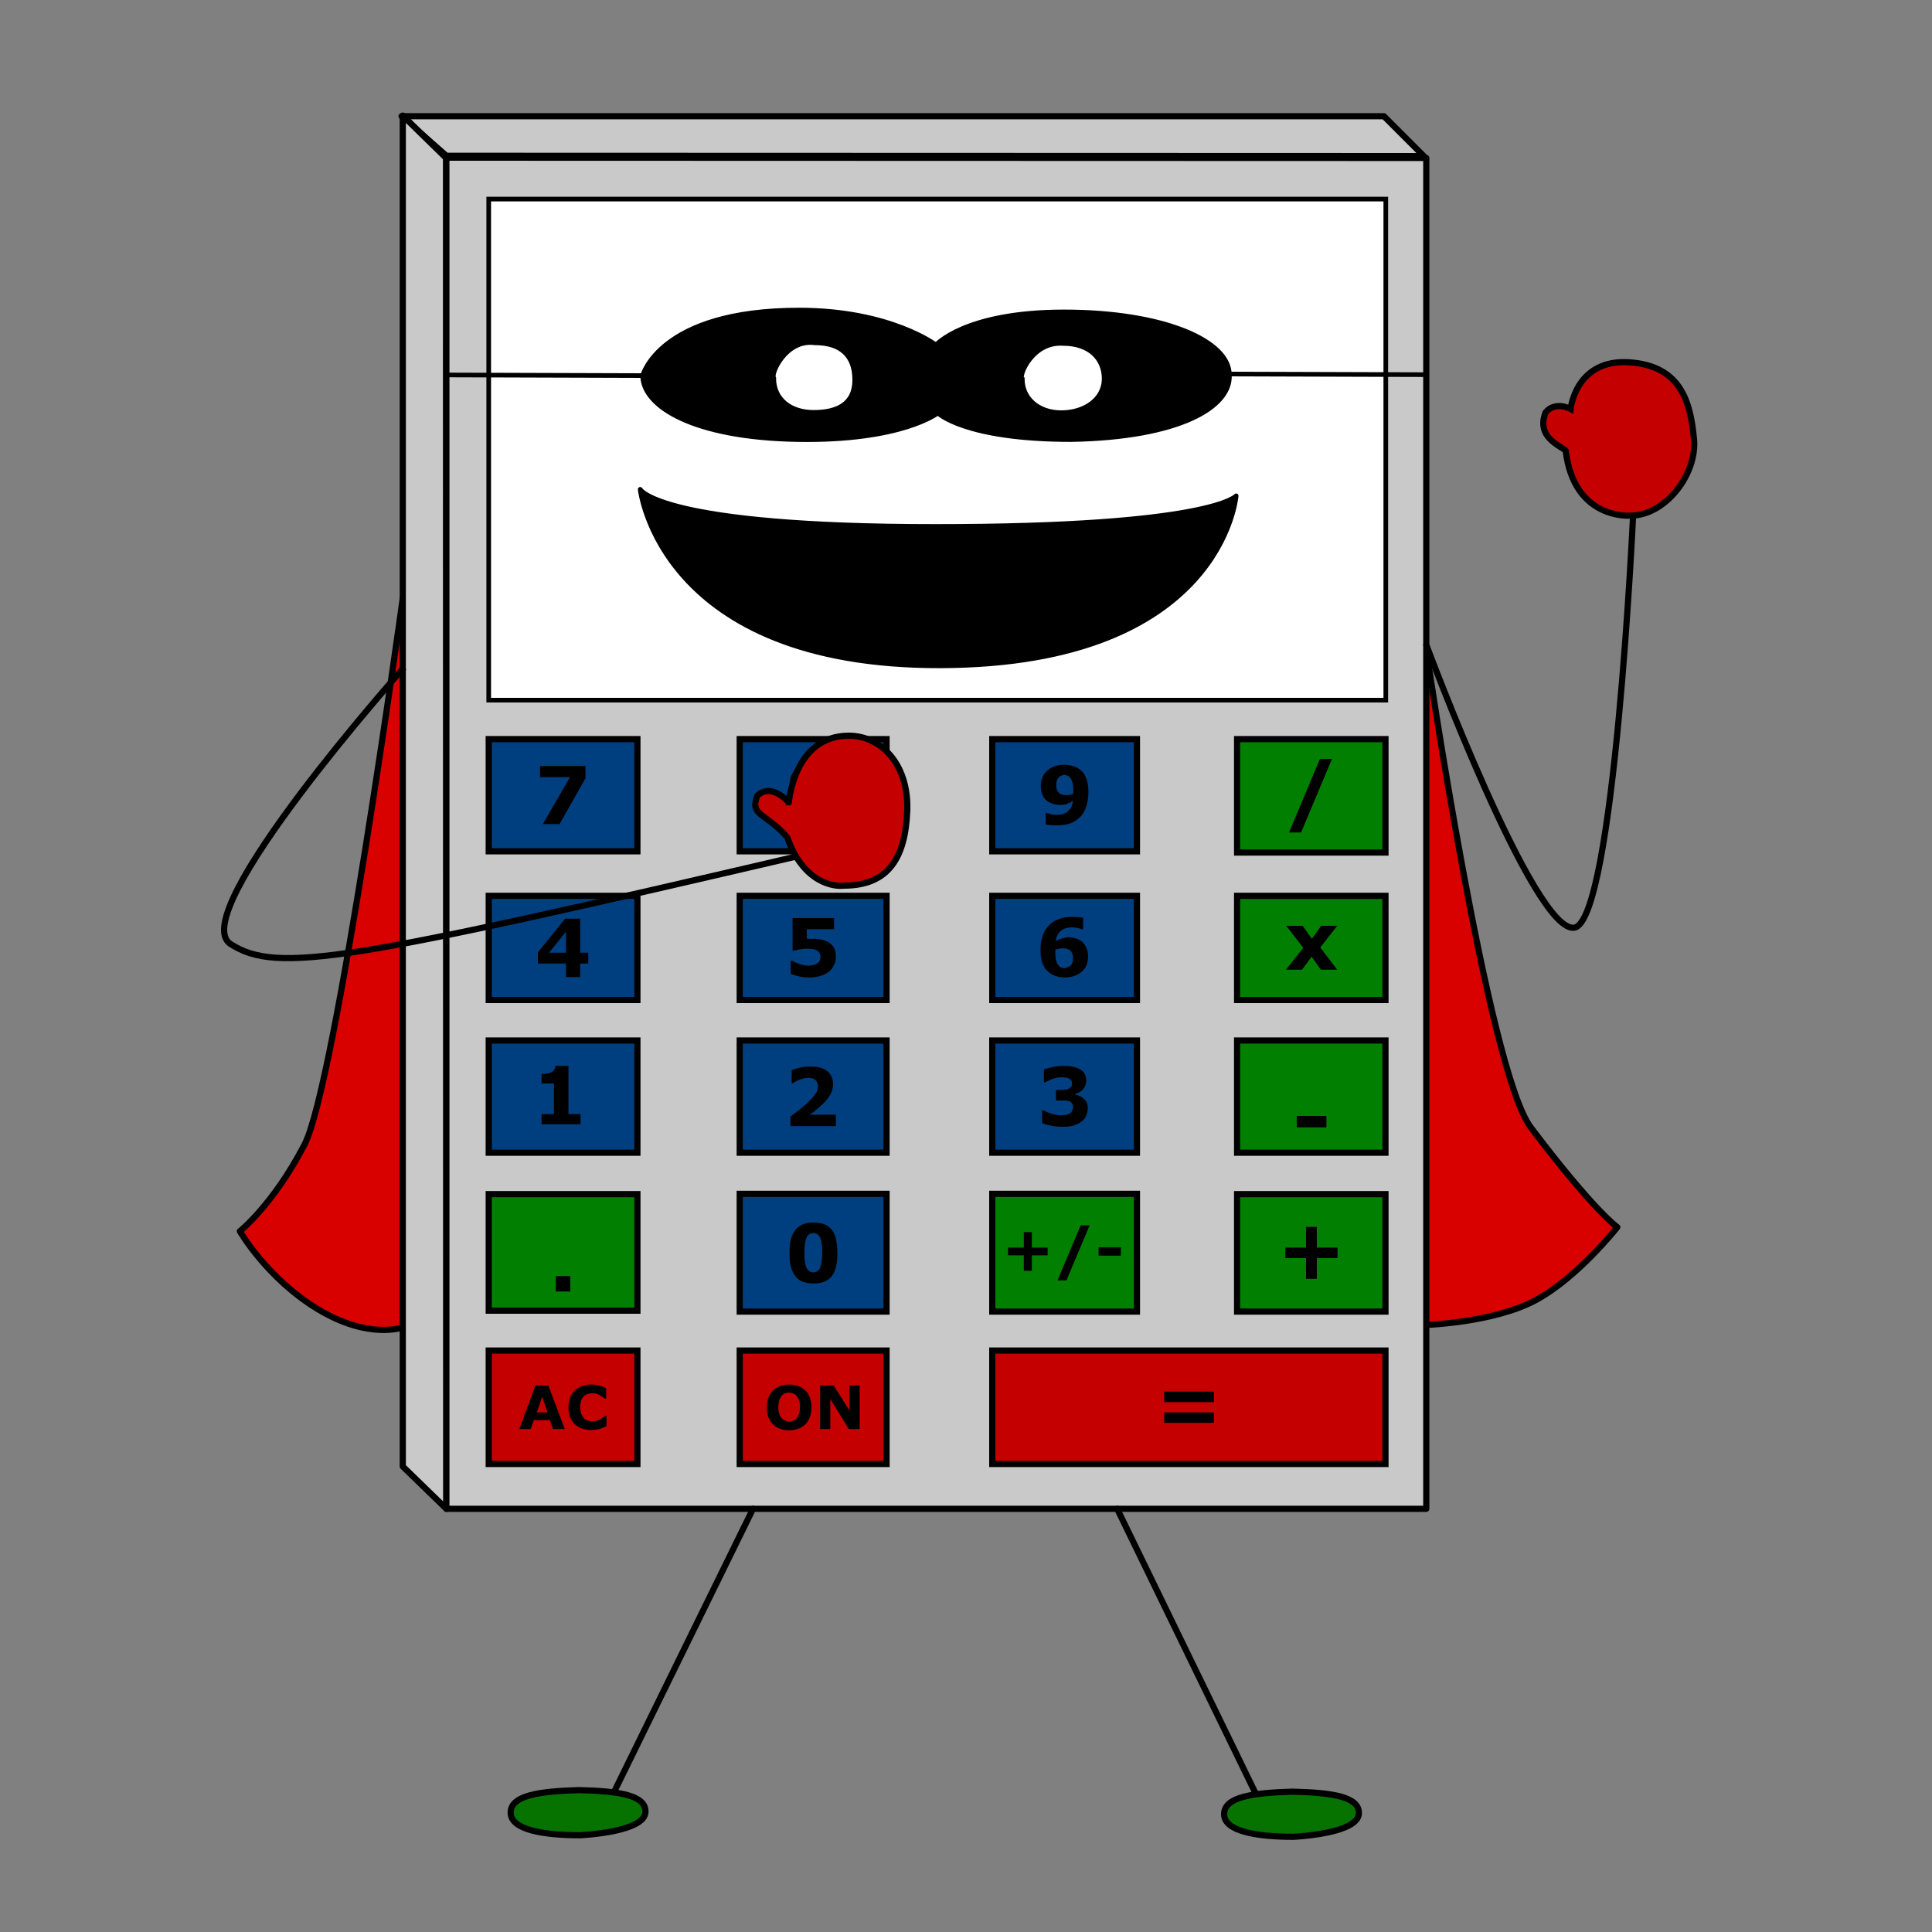 <?xml version="1.0" encoding="utf-8"?>
<!-- Generator: Adobe Illustrator 18.1.1, SVG Export Plug-In . SVG Version: 6.00 Build 0)  -->
<!DOCTYPE svg PUBLIC "-//W3C//DTD SVG 1.1//EN" "http://www.w3.org/Graphics/SVG/1.1/DTD/svg11.dtd">
<svg version="1.1"
	 id="Calcman" xmlns:svg="http://www.w3.org/2000/svg" xmlns:cc="http://creativecommons.org/ns#" xmlns:rdf="http://www.w3.org/1999/02/22-rdf-syntax-ns#" xmlns:dc="http://purl.org/dc/elements/1.1/"
	 xmlns="http://www.w3.org/2000/svg" xmlns:xlink="http://www.w3.org/1999/xlink" x="0px" y="0px" width="625px" height="625px"
	 viewBox="263 -262 625 625" enable-background="new 263 -262 625 625" xml:space="preserve">
<rect x="263" y="-262" width="625" height="625" fill="#808080" stroke="none"/>
<g id="Cape">
	<path id="Right_Cape" fill="#D90000" stroke="#000000" stroke-width="2" stroke-linecap="round" stroke-linejoin="round" d="
		M393.3-68.5c0,0-21.7,157.4-31.8,176.8c-10.1,19.4-20.9,28-20.9,28s8.7,15.2,25.2,25.2c16.5,10,27.5,5.9,27.5,5.9"/>
	<path id="Left_Cape" fill="#D90000" stroke="#000000" stroke-width="2" stroke-linecap="round" stroke-linejoin="round" d="
		M724.4-51.8c0,0,19.9,136,33.8,154.5c20.4,27,28,32.3,28,32.3s-13,16.5-26.6,23.7c-13.6,7.2-35.2,7.9-35.2,7.9"/>
</g>
<g id="Body">
	<g id="Body_2_">
		<path id="Body_Top" fill="#C9C9C9" stroke="#000000" stroke-width="2" stroke-linecap="round" stroke-linejoin="round" d="
			M392.9-224.4h317.8l12.9,12.9l-316.2-0.1L392.9-224.4z"/>
		<path id="Body_Right" fill="#C9C9C9" stroke="#000000" stroke-width="2" stroke-linecap="round" stroke-linejoin="round" d="
			M393.3-224.6v437l14.1,13.7l-0.1-437L393.3-224.6z"/>
		<path id="Body_1_" fill="#C9C9C9" stroke="#000000" stroke-width="2" stroke-linecap="round" stroke-linejoin="round" d="
			M407.4,226.1h317v-437l-317-0.1L407.4,226.1z"/>
	</g>
	<g id="Face">
		<path id="Screen" fill="#FFFFFF" stroke="#000000" stroke-width="1.5" d="M421.1-197.6h290.2v162.1l-290.2,0L421.1-197.6
			L421.1-197.6z"/>
		<path id="Left_String" fill="#FFFFFF" stroke="#000000" stroke-width="1.5" d="M660.8-141l63.4,0.2"/>
		<path id="Right_String" fill="#FFFFFF" stroke="#000000" stroke-width="1.5" d="M407.5-140.7l63.4,0.2"/>
		<path id="Mask" stroke="#000000" stroke-width="1.5" d="M607.2-161.1c-32.1,0-41.4,10.7-41.4,10.7s-14.8-11.3-44.3-11.3
			c-45.2,0-50.6,21.2-50.6,21.2c0,9.9,16.2,20.1,50,20.7c33.9,0.6,45.5-8.6,45.5-8.6s8.6,8.6,43.1,8.6c35-0.6,51.8-10.5,51.2-20.9
			C660.8-151.8,639.3-161.1,607.2-161.1z M526.2-128.6c-7.4,0-12.9-4.1-12.9-11.1c-1.1-1.3,3.9-12.7,13.3-11.4c8.3,0,12.9,4,12.9,12
			S533.6-128.6,526.2-128.6z M606.3-128.5c-7.4,0-12.6-4.6-12.6-10.9c-1.4-0.6,3.1-12.2,13.2-11.5c8.6,0,13.3,4.9,13.3,11.5
			C620.1-132.7,613.8-128.5,606.3-128.5z"/>
		<path id="Mouth" stroke="#000000" stroke-width="1.5" stroke-linejoin="round" d="M470.1-103.7c0,0,6.3,12,95.5,12
			s97.3-9.9,97.3-9.9s-4.3,54.7-95.5,55C476.2-46.3,470.1-103.7,470.1-103.7z"/>
	</g>
	<g id="Buttons">
		<g id="Button__x3D_">
			<path id="Button_17_" fill="#C50000" stroke="#000000" stroke-width="2" d="M584,174.9h127.2v36.7H584V174.9z"/>
			<path id="_x3D_" d="M655.7,191.6h-16.1v-3.4h16.1V191.6 M655.7,198.3h-16.1v-3.4h16.1V198.3"/>
		</g>
		<g id="Button_ON">
			<path id="Button_18_" fill="#C50000" stroke="#000000" stroke-width="2" d="M502.3,174.9h47.5v36.7h-47.5V174.9z"/>
			<path id="N" d="M541.1,200.3h-3.5l-6-9.7v9.7h-3.3v-14.1h4.4l5.1,8.1v-8.1h3.3V200.3"/>
			<path id="O" d="M525.5,193.3c0,2.2-0.6,4-1.9,5.4c-1.3,1.3-3.1,2-5.3,2c-2.3,0-4-0.7-5.3-2c-1.3-1.3-1.9-3.1-1.9-5.4
				c0-2.3,0.6-4.1,1.9-5.4c1.3-1.3,3.1-2,5.3-2c2.3,0,4,0.7,5.3,2C524.9,189.2,525.5,191,525.5,193.3 M520.7,196.8
				c0.4-0.4,0.6-0.9,0.8-1.5c0.2-0.6,0.3-1.3,0.3-2.1c0-0.8-0.1-1.6-0.3-2.2c-0.2-0.6-0.5-1.1-0.8-1.4c-0.3-0.4-0.7-0.7-1.1-0.8
				c-0.4-0.2-0.9-0.3-1.3-0.3c-0.5,0-0.9,0.1-1.3,0.2c-0.4,0.2-0.8,0.4-1.1,0.8c-0.3,0.4-0.6,0.8-0.8,1.5c-0.2,0.6-0.3,1.3-0.3,2.2
				c0,0.8,0.1,1.6,0.3,2.2c0.2,0.6,0.5,1.1,0.8,1.4s0.7,0.6,1.1,0.8c0.4,0.2,0.9,0.3,1.3,0.3c0.5,0,0.9-0.1,1.3-0.3
				C520,197.5,520.4,197.2,520.7,196.8"/>
		</g>
		<g id="Button_AC">
			<path id="Button_16_" fill="#C50000" stroke="#000000" stroke-width="2" d="M469.2,174.9v36.7h-48.1v-36.7H469.2z"/>
			<path id="C" d="M454.1,200.6c-1,0-2-0.2-2.9-0.5c-0.9-0.3-1.6-0.8-2.3-1.4c-0.6-0.6-1.1-1.4-1.5-2.3c-0.3-0.9-0.5-2-0.5-3.2
				c0-1.1,0.2-2.1,0.5-3c0.3-0.9,0.8-1.7,1.5-2.3c0.6-0.6,1.4-1.1,2.3-1.5c0.9-0.3,1.9-0.5,3-0.5c0.6,0,1.1,0,1.6,0.1
				c0.5,0.1,0.9,0.1,1.3,0.3c0.4,0.1,0.8,0.3,1.1,0.4c0.3,0.1,0.7,0.3,0.9,0.4v3.4h-0.4c-0.2-0.2-0.4-0.3-0.7-0.5
				c-0.3-0.2-0.6-0.4-0.9-0.6c-0.3-0.2-0.7-0.4-1.1-0.5c-0.4-0.1-0.8-0.2-1.3-0.2c-0.5,0-1,0.1-1.5,0.2c-0.5,0.2-0.9,0.4-1.3,0.8
				c-0.4,0.4-0.7,0.8-0.9,1.4c-0.2,0.6-0.3,1.3-0.3,2.2c0,0.9,0.1,1.6,0.4,2.2c0.3,0.6,0.6,1.1,0.9,1.4c0.4,0.3,0.8,0.6,1.3,0.7
				c0.5,0.1,0.9,0.2,1.4,0.2c0.4,0,0.9-0.1,1.3-0.2c0.4-0.1,0.8-0.3,1.2-0.5c0.3-0.2,0.6-0.4,0.9-0.6c0.3-0.2,0.5-0.4,0.7-0.5h0.4
				v3.4c-0.4,0.2-0.7,0.3-1,0.4c-0.3,0.1-0.7,0.3-1,0.4c-0.5,0.1-0.9,0.2-1.3,0.3C455.4,200.5,454.8,200.6,454.1,200.6"/>
			<path id="A" d="M445.7,200.3h-3.8l-1-2.9h-5.2l-1,2.9h-3.7l5.2-14.1h4.2L445.7,200.3 M440.1,194.9l-1.7-5.1l-1.7,5.1H440.1"/>
		</g>
		<g id="Button__x2B__x2F_-">
			<path id="Button_11_" fill="#007F00" stroke="#000000" stroke-width="2" d="M630.8,124.2v38.1H584v-38.1H630.8z"/>
			<g id="_x2B__x2F_-">
				<path id="_x2D_" d="M625.6,144.2h-7.2v-2.7h7.2V144.2"/>
				<path id="_x2F_" d="M615.5,134.4l-7.5,17.8h-2.9l7.5-17.8H615.5"/>
				<path id="_x2B_" d="M601.9,144.1h-5.1v5h-2.6v-5h-5.1v-2.5h5.1v-5h2.6v5h5.1V144.1"/>
			</g>
		</g>
		<g id="Button_.">
			<path id="Button_9_" fill="#007F00" stroke="#000000" stroke-width="2" d="M469.2,124.2V162h-48.1v-37.7H469.2z"/>
			<path id="_x2E_" d="M447.5,155.8h-4.7v-5h4.7V155.8"/>
		</g>
		<g id="Button__x2B_">
			<path id="Button_15_" fill="#007F00" stroke="#000000" stroke-width="2" d="M663.2,124.3h48v38h-48V124.3z"/>
			<path id="_x2B__1_" d="M695.7,145H689v6.7h-3.5V145h-6.7v-3.4h6.7v-6.7h3.5v6.7h6.7V145z"/>
		</g>
		<g id="Button_-">
			<path id="Button_14_" fill="#007F00" stroke="#000000" stroke-width="2" d="M663.2,74.6h48v36.3h-48V74.6z"/>
			<path id="_x2D__1_" d="M692.1,102.7h-9.6V99h9.6V102.7"/>
		</g>
		<g id="Button_x">
			<path id="Button_13_" fill="#007F00" stroke="#000000" stroke-width="2" d="M711.2,27.8v33.7h-48V27.8H711.2z"/>
			<path id="x" d="M695.6,51.7h-5.3l-3-4.2l-3.1,4.2h-5.2l5.6-7.1l-5.5-7.1h5.3l3,4.2l3-4.2h5.2l-5.5,7L695.6,51.7"/>
		</g>
		<g id="Button__x2F_">
			<path id="Button_12_" fill="#007F00" stroke="#000000" stroke-width="2" d="M663.2-22.9h48v36.7h-48V-22.9z"/>
			<path id="_x2F__1_" d="M693.9-16.5l-10,23.8H680l10-23.8H693.9"/>
		</g>
		<g id="Button_9">
			<path id="Button_5_" fill="#003F7F" stroke="#000000" stroke-width="2" d="M584-22.9h46.8v36.3H584V-22.9z"/>
			<path id="_x39_" d="M615.1-5.8c0,1.6-0.2,3-0.6,4.4c-0.4,1.4-1,2.5-1.8,3.4c-0.9,1-2,1.8-3.3,2.3C608,4.8,606.4,5,604.7,5
				c-0.6,0-1.3,0-2-0.1c-0.7-0.1-1.2-0.1-1.4-0.2V1h0.5c0.3,0.1,0.6,0.2,1.1,0.4c0.5,0.1,1.1,0.2,1.9,0.2c0.7,0,1.3-0.1,1.9-0.2
				c0.6-0.2,1.2-0.4,1.6-0.8c0.5-0.4,0.9-0.9,1.2-1.4c0.3-0.6,0.5-1.3,0.6-2.1c-0.7,0.4-1.4,0.7-2,1c-0.6,0.2-1.4,0.3-2.3,0.3
				c-0.7,0-1.4-0.1-2-0.3c-0.6-0.2-1.2-0.4-1.8-0.8c-0.7-0.5-1.3-1.1-1.7-2c-0.4-0.8-0.6-1.8-0.6-3.1c0-2,0.7-3.7,2.1-4.9
				c1.4-1.3,3.2-1.9,5.5-1.9c1.2,0,2.2,0.2,3.1,0.5c0.9,0.3,1.7,0.8,2.4,1.4c0.8,0.7,1.3,1.6,1.7,2.8C614.9-8.8,615.1-7.4,615.1-5.8
				 M610.2-6.5c0-1-0.1-1.9-0.3-2.5c-0.2-0.7-0.5-1.2-0.8-1.5c-0.2-0.3-0.5-0.5-0.8-0.6c-0.3-0.1-0.7-0.2-1-0.2
				c-0.3,0-0.6,0.1-0.9,0.2c-0.3,0.1-0.6,0.3-0.9,0.6c-0.3,0.3-0.5,0.6-0.6,1.1c-0.2,0.4-0.2,1-0.2,1.6c0,0.6,0.1,1.1,0.3,1.5
				c0.2,0.4,0.4,0.7,0.7,0.9c0.3,0.2,0.6,0.4,1,0.5c0.4,0.1,0.8,0.1,1.3,0.1c0.4,0,0.8,0,1.2-0.1c0.4-0.1,0.8-0.2,1-0.3
				c0-0.1,0-0.2,0-0.4C610.2-5.9,610.2-6.2,610.2-6.5"/>
		</g>
		<g id="Button_8">
			<path id="Button_3_" fill="#003F7F" stroke="#000000" stroke-width="2" d="M502.3-22.9h47.5v36.3h-47.5V-22.9z"/>
			<path id="_x38_" d="M534-0.6c0,1.7-0.7,3-2.1,4.1c-1.4,1.1-3.4,1.6-5.8,1.6c-1.4,0-2.6-0.1-3.6-0.4c-1-0.3-1.8-0.7-2.5-1.2
				c-0.6-0.5-1.1-1.1-1.4-1.7c-0.3-0.7-0.5-1.4-0.5-2.1c0-0.9,0.3-1.8,0.8-2.5c0.6-0.7,1.5-1.4,2.9-1.9v-0.1
				c-1.1-0.5-1.9-1.1-2.4-1.9c-0.5-0.8-0.8-1.7-0.8-2.7c0-1.5,0.7-2.7,2.1-3.7c1.4-1,3.2-1.4,5.4-1.4c2.3,0,4.1,0.4,5.5,1.3
				c1.3,0.9,2,2,2,3.4c0,0.9-0.3,1.7-0.8,2.4c-0.6,0.7-1.4,1.3-2.6,1.8v0.1c1.3,0.5,2.3,1.2,2.9,2C533.7-2.8,534-1.8,534-0.6
				 M528.8-9.3c0-0.6-0.2-1.1-0.7-1.5c-0.5-0.4-1.1-0.6-2-0.6c-0.3,0-0.6,0-0.9,0.1c-0.3,0.1-0.6,0.2-0.9,0.3
				c-0.2,0.1-0.4,0.3-0.6,0.6c-0.2,0.2-0.2,0.5-0.2,0.8c0,0.5,0.1,0.9,0.4,1.2c0.3,0.3,0.7,0.6,1.4,0.8c0.2,0.1,0.6,0.2,1,0.4
				c0.4,0.1,0.9,0.3,1.5,0.5c0.4-0.5,0.7-0.9,0.8-1.2C528.7-8.3,528.8-8.8,528.8-9.3 M529.2-0.4c0-0.6-0.2-1.1-0.5-1.4
				c-0.3-0.3-0.9-0.7-1.9-1.1c-0.3-0.1-0.7-0.3-1.2-0.5c-0.5-0.2-1-0.3-1.3-0.5c-0.4,0.3-0.7,0.7-1,1.2c-0.3,0.5-0.4,1-0.4,1.6
				c0,0.9,0.3,1.6,0.9,2.1c0.6,0.5,1.5,0.8,2.5,0.8c0.3,0,0.6,0,0.9-0.1c0.4-0.1,0.7-0.2,0.9-0.4c0.3-0.2,0.5-0.4,0.7-0.7
				C529.1,0.4,529.2,0,529.2-0.4"/>
		</g>
		<g id="Button_7">
			<path id="Button" fill="#003F7F" stroke="#000000" stroke-width="2" d="M421.1-22.9h48.1l0,36.3h-48.1V-22.9z"/>
			<path id="_x37_" d="M452.5-10.4L444,4.6h-5.4l8.8-15.2h-9.7v-3.6h14.7V-10.4"/>
		</g>
		<g id="Button_6">
			<path id="Button_6_" fill="#003F7F" stroke="#000000" stroke-width="2" d="M630.8,27.8v33.7H584V27.8H630.8z"/>
			<path id="_x36_" d="M615,47.5c0,1-0.2,1.9-0.5,2.7c-0.4,0.9-0.9,1.6-1.5,2.1c-0.7,0.6-1.5,1.1-2.4,1.4c-0.9,0.3-1.9,0.5-3.1,0.5
				c-1.1,0-2.2-0.2-3.1-0.5c-0.9-0.3-1.7-0.8-2.4-1.4c-0.8-0.7-1.4-1.7-1.8-2.8c-0.4-1.1-0.6-2.5-0.6-4.1c0-1.7,0.2-3.1,0.6-4.4
				c0.4-1.3,1-2.4,1.9-3.4c0.8-0.9,1.9-1.7,3.2-2.2c1.3-0.5,2.9-0.8,4.7-0.8c0.6,0,1.3,0,2,0.1c0.7,0.1,1.2,0.1,1.4,0.2v3.7h-0.5
				c-0.2-0.1-0.6-0.2-1.2-0.4c-0.5-0.1-1.2-0.2-1.8-0.2c-1.6,0-2.9,0.4-3.8,1.2c-0.9,0.8-1.4,1.9-1.6,3.3c0.6-0.4,1.3-0.7,2-0.9
				c0.7-0.2,1.5-0.4,2.3-0.4c0.7,0,1.4,0.1,2,0.3c0.6,0.2,1.2,0.4,1.8,0.8c0.7,0.5,1.3,1.1,1.7,2C614.8,45.3,615,46.3,615,47.5
				 M609.3,50.4c0.3-0.3,0.5-0.6,0.6-1c0.2-0.4,0.2-0.9,0.2-1.6c0-0.6-0.1-1.1-0.3-1.5c-0.2-0.4-0.4-0.7-0.7-0.9
				c-0.3-0.2-0.7-0.4-1.1-0.5c-0.4-0.1-0.8-0.1-1.3-0.1c-0.4,0-0.8,0-1.2,0.1c-0.4,0.1-0.8,0.2-1.1,0.3c0,0.1,0,0.2,0,0.4
				c0,0.2,0,0.4,0,0.7c0,1,0.1,1.9,0.3,2.6c0.2,0.7,0.5,1.2,0.8,1.5c0.2,0.3,0.5,0.5,0.8,0.6c0.3,0.1,0.7,0.2,1,0.2
				c0.3,0,0.6-0.1,0.9-0.2C608.7,50.8,609,50.6,609.3,50.4"/>
		</g>
		<g id="Button_5">
			<path id="Button_4_" fill="#003F7F" stroke="#000000" stroke-width="2" d="M502.3,27.8h47.5v33.7h-47.5V27.8z"/>
			<path id="_x35_" d="M533.4,47.5c0,1-0.2,1.9-0.6,2.7c-0.4,0.8-0.9,1.6-1.6,2.1c-0.8,0.6-1.7,1.1-2.7,1.4c-1,0.3-2.1,0.5-3.4,0.5
				c-1.5,0-2.8-0.1-3.8-0.4c-1-0.2-1.9-0.5-2.5-0.8v-4.2h0.5c0.8,0.5,1.6,0.8,2.5,1.1c0.9,0.3,1.8,0.5,2.6,0.5
				c0.5,0,1.1-0.1,1.7-0.2c0.6-0.1,1.1-0.3,1.5-0.7c0.3-0.3,0.5-0.5,0.6-0.8c0.2-0.3,0.2-0.7,0.2-1.3c0-0.4-0.1-0.8-0.3-1.1
				c-0.2-0.3-0.4-0.6-0.8-0.8c-0.5-0.3-1-0.5-1.6-0.5c-0.6-0.1-1.2-0.1-1.7-0.1c-0.8,0-1.5,0.1-2.2,0.2c-0.7,0.1-1.3,0.3-1.8,0.4
				h-0.6V35h13.4v3.6H524v3.1c0.3,0,0.6,0,1,0c0.4,0,0.8,0,1.1,0c1,0,2,0.1,2.8,0.3c0.8,0.2,1.5,0.5,2.1,0.8
				c0.8,0.5,1.4,1.1,1.8,1.8C533.2,45.4,533.4,46.3,533.4,47.5"/>
		</g>
		<g id="Button_4">
			<path id="Button_1_" fill="#003F7F" stroke="#000000" stroke-width="2" d="M469.2,27.8v33.7h-48.1V27.8H469.2z"/>
			<path id="_x34_" d="M453.3,49.7h-2.6v4.4h-4.6v-4.4H437v-3.6l8.8-10.9h4.9v11h2.6V49.7 M446.1,46.2v-6.8l-5.5,6.8H446.1"/>
		</g>
		<g id="Button_3">
			<path id="Button_8_" fill="#003F7F" stroke="#000000" stroke-width="2" d="M584,74.6h46.8v36.3H584V74.6z"/>
			<path id="_x33_" d="M613.5,93.3c0.4,0.4,0.7,0.8,1,1.2c0.2,0.5,0.4,1.1,0.4,1.9c0,0.9-0.2,1.7-0.5,2.5c-0.3,0.8-0.9,1.4-1.6,2
				c-0.7,0.5-1.5,0.9-2.5,1.2c-1,0.3-2.1,0.4-3.5,0.4c-1.6,0-2.9-0.1-4-0.4c-1.1-0.2-2-0.5-2.7-0.8v-4.1h0.5
				c0.7,0.4,1.6,0.8,2.6,1.1c1,0.3,1.9,0.5,2.8,0.5c0.5,0,1,0,1.6-0.1c0.6-0.1,1.1-0.3,1.5-0.5c0.3-0.2,0.6-0.5,0.7-0.8
				c0.2-0.3,0.3-0.7,0.3-1.3c0-0.5-0.1-1-0.4-1.3c-0.3-0.3-0.6-0.5-1-0.6c-0.4-0.1-0.9-0.2-1.5-0.2c-0.6,0-1.1,0-1.6,0h-1v-3.4h1.1
				c0.7,0,1.2,0,1.7-0.1c0.5,0,0.9-0.1,1.3-0.3c0.4-0.2,0.6-0.4,0.8-0.6c0.2-0.3,0.3-0.7,0.3-1.2c0-0.4-0.1-0.7-0.3-0.9
				c-0.2-0.2-0.4-0.4-0.7-0.6c-0.3-0.2-0.7-0.3-1.2-0.3c-0.4-0.1-0.8-0.1-1.1-0.1c-0.8,0-1.7,0.1-2.6,0.4c-0.9,0.3-1.8,0.7-2.7,1.2
				h-0.5v-4.1c0.7-0.3,1.6-0.5,2.8-0.8c1.2-0.3,2.4-0.4,3.6-0.4c1.2,0,2.2,0.1,3.1,0.3c0.9,0.2,1.6,0.5,2.2,0.8
				c0.7,0.4,1.2,0.9,1.5,1.5c0.3,0.6,0.5,1.3,0.5,2.1c0,1-0.3,2-1,2.8c-0.6,0.8-1.5,1.3-2.6,1.6v0.2c0.4,0.1,0.9,0.2,1.4,0.4
				C612.6,92.7,613.1,93,613.5,93.3"/>
		</g>
		<g id="Button_2">
			<path id="Button_7_" fill="#003F7F" stroke="#000000" stroke-width="2" d="M502.3,74.6h47.5v36.3h-47.5V74.6z"/>
			<path id="_x32_" d="M533.5,102.3h-14.8v-3.1c1.1-0.8,2.3-1.7,3.4-2.6c1.1-0.9,2-1.7,2.7-2.4c1-1,1.7-1.8,2.2-2.6
				c0.4-0.7,0.6-1.5,0.6-2.2c0-0.9-0.3-1.5-0.8-2c-0.5-0.5-1.3-0.7-2.4-0.7c-0.8,0-1.6,0.2-2.5,0.5c-0.9,0.3-1.6,0.7-2.4,1.2h-0.4
				v-4.2c0.6-0.3,1.5-0.5,2.6-0.8c1.2-0.3,2.3-0.4,3.5-0.4c2.4,0,4.2,0.5,5.4,1.5c1.2,1,1.9,2.4,1.9,4.2c0,1.2-0.3,2.3-0.9,3.4
				c-0.6,1.1-1.5,2.2-2.7,3.3c-0.8,0.7-1.5,1.4-2.3,2c-0.8,0.6-1.3,1-1.7,1.2h8.5V102.3"/>
		</g>
		<g id="Button_1">
			<path id="Button_2_" fill="#003F7F" stroke="#000000" stroke-width="2" d="M421.1,74.6h48.1l0,36.3h-48.1V74.6z"/>
			<path id="_x31_" d="M450.8,101.7h-12.6v-3.3h4v-9.9h-4v-3.1c0.6,0,1.2,0,1.7-0.1c0.6-0.1,1-0.2,1.4-0.4c0.4-0.2,0.8-0.5,1-0.8
				c0.2-0.3,0.3-0.8,0.4-1.3h4.2v15.6h3.9V101.7"/>
		</g>
		<g id="Button_0">
			<path id="Button_10_" fill="#003F7F" stroke="#000000" stroke-width="2" d="M549.8,124.2v38.1h-47.5v-38.1H549.8z"/>
			<path id="_x30_" d="M533.9,143.3c0,1.6-0.1,3-0.4,4.3c-0.3,1.2-0.7,2.3-1.3,3.1c-0.6,0.8-1.4,1.4-2.4,1.9c-1,0.4-2.2,0.6-3.6,0.6
				c-1.4,0-2.6-0.2-3.6-0.6s-1.8-1-2.4-1.9c-0.6-0.8-1.1-1.8-1.4-3.1c-0.3-1.2-0.4-2.6-0.4-4.2c0-1.6,0.1-3.1,0.4-4.3
				c0.3-1.2,0.7-2.2,1.4-3.1c0.6-0.8,1.4-1.4,2.4-1.9c1-0.4,2.2-0.6,3.6-0.6c1.4,0,2.6,0.2,3.6,0.6c1,0.4,1.8,1.1,2.4,1.9
				c0.6,0.8,1.1,1.8,1.3,3.1C533.7,140.3,533.9,141.7,533.9,143.3 M529,143.3c0-2.3-0.2-3.9-0.7-4.9c-0.4-1-1.2-1.5-2.2-1.5
				c-1,0-1.8,0.5-2.2,1.5c-0.4,1-0.7,2.6-0.7,4.9c0,2.2,0.2,3.8,0.7,4.8c0.5,1,1.2,1.5,2.2,1.5c1,0,1.8-0.5,2.2-1.5
				C528.7,147.1,529,145.5,529,143.3"/>
		</g>
	</g>
</g>
<g id="Right_Leg_1_">
	<path id="Right_Leg" fill="none" stroke="#000000" stroke-width="2" stroke-linecap="round" stroke-linejoin="round" d="
		M506.6,226.1l-45,91.7"/>
	<path id="Right_Foot" fill="#067300" stroke="#000000" stroke-width="2" stroke-linecap="round" stroke-linejoin="round" d="
		M450.6,331.7c-11.6,0-22.4-1.7-22.4-7.3c0-5.6,9.1-6.9,22-7.3c13.3,0.3,21.6,1.7,21.6,6.9C472,330.8,450.6,331.7,450.6,331.7
		L450.6,331.7z"/>
</g>
<g id="Left_Leg_1_">
	<path id="Left_Leg" fill="none" stroke="#000000" stroke-width="2" stroke-linecap="round" stroke-linejoin="round" d="
		M624.4,226.1l44.9,92.3"/>
	<path id="Left_Foot" fill="#067300" stroke="#000000" stroke-width="2" stroke-linecap="round" stroke-linejoin="round" d="
		M681.4,332.2c-11.6,0-22.4-1.7-22.4-7.3c0-5.6,9.1-6.9,22-7.3c13.3,0.3,21.6,1.7,21.6,6.9C702.7,331.3,681.4,332.2,681.4,332.2
		L681.4,332.2z"/>
</g>
<g id="Left_Arm_1_">
	<path id="Left_Hand" fill="#C50000" stroke="#000000" stroke-width="2" d="M790.5-95.2c11.3,0,21.6-13.5,20.5-24.8
		s-3.8-23.7-21-24.8c-17.3-1.1-18.9,15.1-18.9,15.1s-4.9-2.7-8.1,1.1c-3.2,8.1,4.9,10.8,6.5,12.4C772.2-93.6,790.5-95.2,790.5-95.2z
		"/>
	<path id="Left_Arm" fill="none" stroke="#000000" stroke-width="2" stroke-linecap="round" stroke-linejoin="round" d="M724.4-53.4
		c0,0,34.9,93.6,47.9,91.5c12.9-2.2,19-133.3,19-133.3"/>
</g>
<g id="Right_Arm">
	<path id="Right_Arm_1_" fill="none" stroke="#000000" stroke-width="2" d="M393.7-46.1c0,0-71.2,79.8-56.1,89.5
		c15.1,9.7,37.7,5.6,185.5-28.9"/>
	<path id="Right_Hand" fill="#C50000" stroke="#000000" stroke-width="2" d="M536,24.5c14.6,0,19.9-9.2,20.5-24.3
		C557-14.9,547.9-24,537.6-24c-17.8,0-19.4,21.6-19.4,21.6S512.6-9,508-4.6c-2.6,6.6,2.7,5.4,9.7,13.5
		C522.9,23.9,533.1,24.9,536,24.5z"/>
</g>
</svg>

